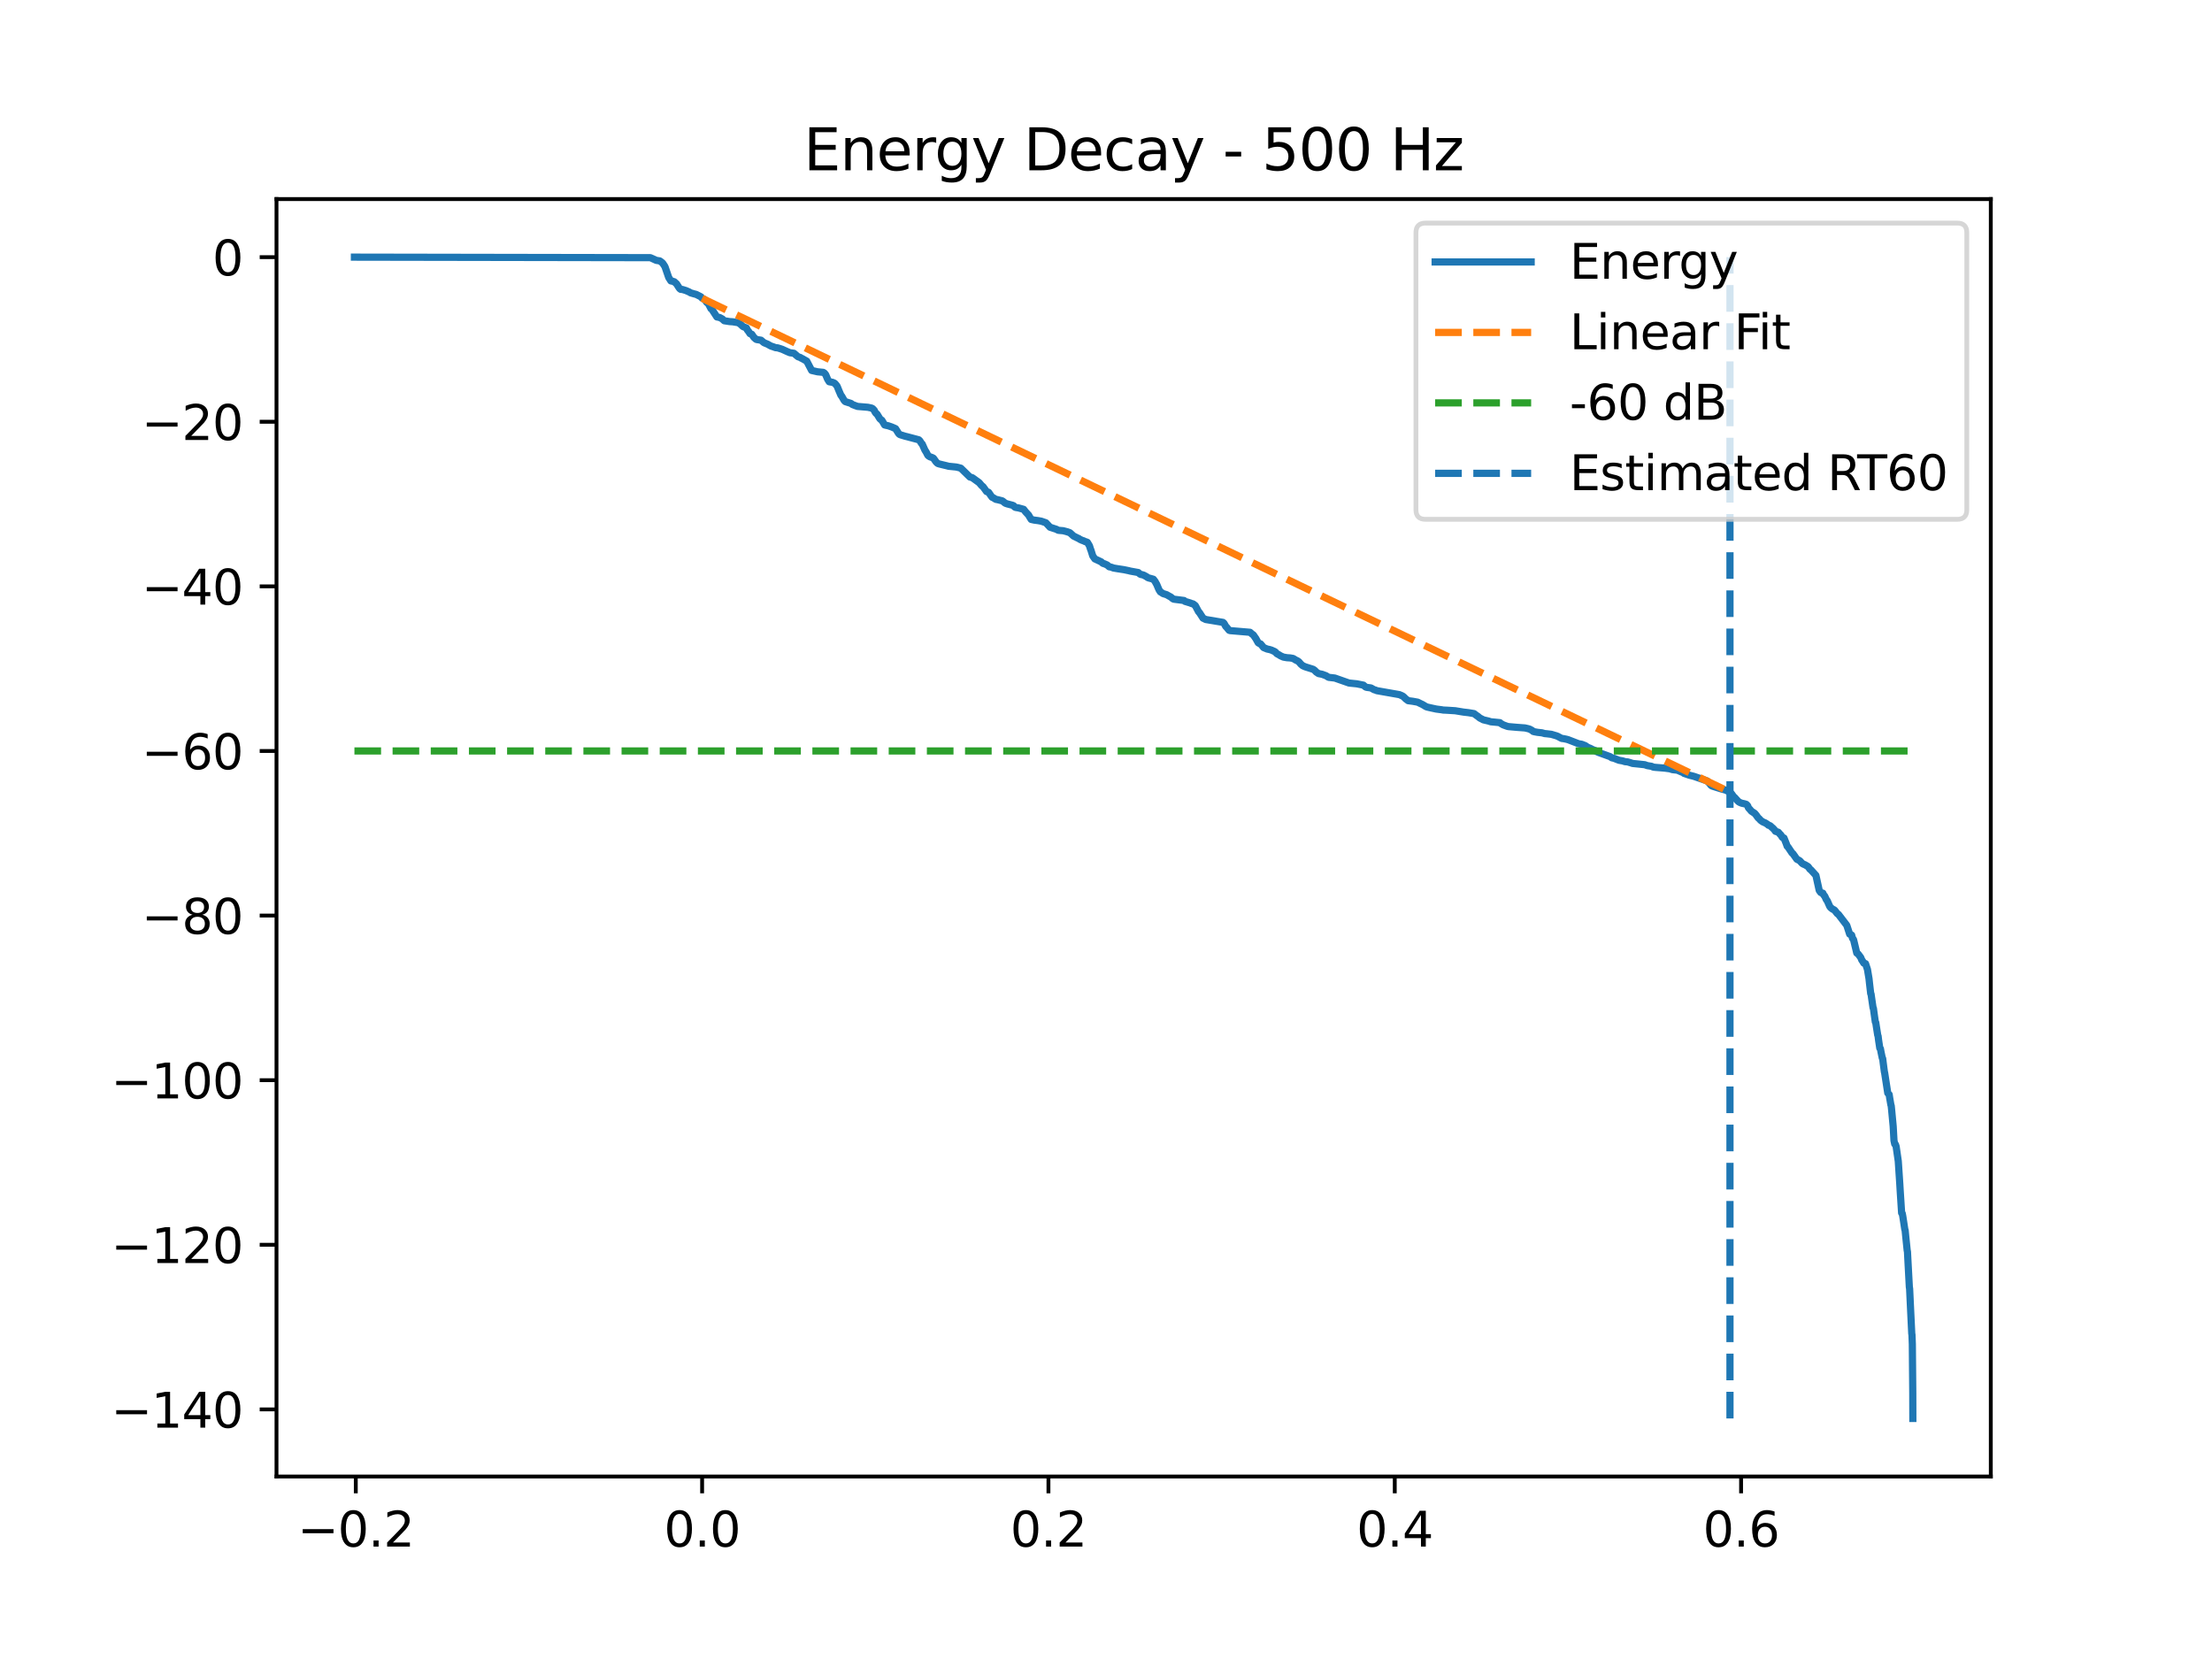 <?xml version="1.0" encoding="utf-8" standalone="no"?>
<!DOCTYPE svg PUBLIC "-//W3C//DTD SVG 1.1//EN"
  "http://www.w3.org/Graphics/SVG/1.1/DTD/svg11.dtd">
<svg xmlns:xlink="http://www.w3.org/1999/xlink" width="460.8pt" height="345.6pt" viewBox="0 0 460.8 345.6" xmlns="http://www.w3.org/2000/svg" version="1.1">
 <defs>
  <style type="text/css">*{stroke-linejoin: round; stroke-linecap: butt}</style>
 </defs>
 <g id="figure_1">
  <g id="patch_1">
   <path d="M 0 345.6 
L 460.8 345.6 
L 460.8 0 
L 0 0 
z
" style="fill: #ffffff"/>
  </g>
  <g id="axes_1">
   <g id="patch_2">
    <path d="M 57.6 307.584 
L 414.72 307.584 
L 414.72 41.472 
L 57.6 41.472 
z
" style="fill: #ffffff"/>
   </g>
   <g id="matplotlib.axis_1">
    <g id="xtick_1">
     <g id="line2d_1">
      <defs>
       <path id="m5874ad4778" d="M 0 0 
L 0 3.5 
" style="stroke: #000000; stroke-width: 0.8"/>
      </defs>
      <g>
       <use xlink:href="#m5874ad4778" x="74.118" y="307.584" style="stroke: #000000; stroke-width: 0.8"/>
      </g>
     </g>
     <g id="text_1">
      <!-- −0.2 -->
      <g transform="translate(61.977 322.182) scale(0.1 -0.1)">
       <defs>
        <path id="DejaVuSans-2212" d="M 678 2272 
L 4684 2272 
L 4684 1741 
L 678 1741 
L 678 2272 
z
" transform="scale(0.016)"/>
        <path id="DejaVuSans-30" d="M 2034 4250 
Q 1547 4250 1301 3770 
Q 1056 3291 1056 2328 
Q 1056 1369 1301 889 
Q 1547 409 2034 409 
Q 2525 409 2770 889 
Q 3016 1369 3016 2328 
Q 3016 3291 2770 3770 
Q 2525 4250 2034 4250 
z
M 2034 4750 
Q 2819 4750 3233 4129 
Q 3647 3509 3647 2328 
Q 3647 1150 3233 529 
Q 2819 -91 2034 -91 
Q 1250 -91 836 529 
Q 422 1150 422 2328 
Q 422 3509 836 4129 
Q 1250 4750 2034 4750 
z
" transform="scale(0.016)"/>
        <path id="DejaVuSans-2e" d="M 684 794 
L 1344 794 
L 1344 0 
L 684 0 
L 684 794 
z
" transform="scale(0.016)"/>
        <path id="DejaVuSans-32" d="M 1228 531 
L 3431 531 
L 3431 0 
L 469 0 
L 469 531 
Q 828 903 1448 1529 
Q 2069 2156 2228 2338 
Q 2531 2678 2651 2914 
Q 2772 3150 2772 3378 
Q 2772 3750 2511 3984 
Q 2250 4219 1831 4219 
Q 1534 4219 1204 4116 
Q 875 4013 500 3803 
L 500 4441 
Q 881 4594 1212 4672 
Q 1544 4750 1819 4750 
Q 2544 4750 2975 4387 
Q 3406 4025 3406 3419 
Q 3406 3131 3298 2873 
Q 3191 2616 2906 2266 
Q 2828 2175 2409 1742 
Q 1991 1309 1228 531 
z
" transform="scale(0.016)"/>
       </defs>
       <use xlink:href="#DejaVuSans-2212"/>
       <use xlink:href="#DejaVuSans-30" transform="translate(83.789 0)"/>
       <use xlink:href="#DejaVuSans-2e" transform="translate(147.412 0)"/>
       <use xlink:href="#DejaVuSans-32" transform="translate(179.199 0)"/>
      </g>
     </g>
    </g>
    <g id="xtick_2">
     <g id="line2d_2">
      <g>
       <use xlink:href="#m5874ad4778" x="146.264" y="307.584" style="stroke: #000000; stroke-width: 0.8"/>
      </g>
     </g>
     <g id="text_2">
      <!-- 0.0 -->
      <g transform="translate(138.312 322.182) scale(0.1 -0.1)">
       <use xlink:href="#DejaVuSans-30"/>
       <use xlink:href="#DejaVuSans-2e" transform="translate(63.623 0)"/>
       <use xlink:href="#DejaVuSans-30" transform="translate(95.41 0)"/>
      </g>
     </g>
    </g>
    <g id="xtick_3">
     <g id="line2d_3">
      <g>
       <use xlink:href="#m5874ad4778" x="218.409" y="307.584" style="stroke: #000000; stroke-width: 0.8"/>
      </g>
     </g>
     <g id="text_3">
      <!-- 0.2 -->
      <g transform="translate(210.458 322.182) scale(0.1 -0.1)">
       <use xlink:href="#DejaVuSans-30"/>
       <use xlink:href="#DejaVuSans-2e" transform="translate(63.623 0)"/>
       <use xlink:href="#DejaVuSans-32" transform="translate(95.41 0)"/>
      </g>
     </g>
    </g>
    <g id="xtick_4">
     <g id="line2d_4">
      <g>
       <use xlink:href="#m5874ad4778" x="290.555" y="307.584" style="stroke: #000000; stroke-width: 0.8"/>
      </g>
     </g>
     <g id="text_4">
      <!-- 0.4 -->
      <g transform="translate(282.603 322.182) scale(0.1 -0.1)">
       <defs>
        <path id="DejaVuSans-34" d="M 2419 4116 
L 825 1625 
L 2419 1625 
L 2419 4116 
z
M 2253 4666 
L 3047 4666 
L 3047 1625 
L 3713 1625 
L 3713 1100 
L 3047 1100 
L 3047 0 
L 2419 0 
L 2419 1100 
L 313 1100 
L 313 1709 
L 2253 4666 
z
" transform="scale(0.016)"/>
       </defs>
       <use xlink:href="#DejaVuSans-30"/>
       <use xlink:href="#DejaVuSans-2e" transform="translate(63.623 0)"/>
       <use xlink:href="#DejaVuSans-34" transform="translate(95.41 0)"/>
      </g>
     </g>
    </g>
    <g id="xtick_5">
     <g id="line2d_5">
      <g>
       <use xlink:href="#m5874ad4778" x="362.7" y="307.584" style="stroke: #000000; stroke-width: 0.8"/>
      </g>
     </g>
     <g id="text_5">
      <!-- 0.6 -->
      <g transform="translate(354.749 322.182) scale(0.1 -0.1)">
       <defs>
        <path id="DejaVuSans-36" d="M 2113 2584 
Q 1688 2584 1439 2293 
Q 1191 2003 1191 1497 
Q 1191 994 1439 701 
Q 1688 409 2113 409 
Q 2538 409 2786 701 
Q 3034 994 3034 1497 
Q 3034 2003 2786 2293 
Q 2538 2584 2113 2584 
z
M 3366 4563 
L 3366 3988 
Q 3128 4100 2886 4159 
Q 2644 4219 2406 4219 
Q 1781 4219 1451 3797 
Q 1122 3375 1075 2522 
Q 1259 2794 1537 2939 
Q 1816 3084 2150 3084 
Q 2853 3084 3261 2657 
Q 3669 2231 3669 1497 
Q 3669 778 3244 343 
Q 2819 -91 2113 -91 
Q 1303 -91 875 529 
Q 447 1150 447 2328 
Q 447 3434 972 4092 
Q 1497 4750 2381 4750 
Q 2619 4750 2861 4703 
Q 3103 4656 3366 4563 
z
" transform="scale(0.016)"/>
       </defs>
       <use xlink:href="#DejaVuSans-30"/>
       <use xlink:href="#DejaVuSans-2e" transform="translate(63.623 0)"/>
       <use xlink:href="#DejaVuSans-36" transform="translate(95.41 0)"/>
      </g>
     </g>
    </g>
   </g>
   <g id="matplotlib.axis_2">
    <g id="ytick_1">
     <g id="line2d_6">
      <defs>
       <path id="m1127458b95" d="M 0 0 
L -3.5 0 
" style="stroke: #000000; stroke-width: 0.8"/>
      </defs>
      <g>
       <use xlink:href="#m1127458b95" x="57.6" y="293.602" style="stroke: #000000; stroke-width: 0.8"/>
      </g>
     </g>
     <g id="text_6">
      <!-- −140 -->
      <g transform="translate(23.133 297.402) scale(0.1 -0.1)">
       <defs>
        <path id="DejaVuSans-31" d="M 794 531 
L 1825 531 
L 1825 4091 
L 703 3866 
L 703 4441 
L 1819 4666 
L 2450 4666 
L 2450 531 
L 3481 531 
L 3481 0 
L 794 0 
L 794 531 
z
" transform="scale(0.016)"/>
       </defs>
       <use xlink:href="#DejaVuSans-2212"/>
       <use xlink:href="#DejaVuSans-31" transform="translate(83.789 0)"/>
       <use xlink:href="#DejaVuSans-34" transform="translate(147.412 0)"/>
       <use xlink:href="#DejaVuSans-30" transform="translate(211.035 0)"/>
      </g>
     </g>
    </g>
    <g id="ytick_2">
     <g id="line2d_7">
      <g>
       <use xlink:href="#m1127458b95" x="57.6" y="259.312" style="stroke: #000000; stroke-width: 0.8"/>
      </g>
     </g>
     <g id="text_7">
      <!-- −120 -->
      <g transform="translate(23.133 263.111) scale(0.1 -0.1)">
       <use xlink:href="#DejaVuSans-2212"/>
       <use xlink:href="#DejaVuSans-31" transform="translate(83.789 0)"/>
       <use xlink:href="#DejaVuSans-32" transform="translate(147.412 0)"/>
       <use xlink:href="#DejaVuSans-30" transform="translate(211.035 0)"/>
      </g>
     </g>
    </g>
    <g id="ytick_3">
     <g id="line2d_8">
      <g>
       <use xlink:href="#m1127458b95" x="57.6" y="225.021" style="stroke: #000000; stroke-width: 0.8"/>
      </g>
     </g>
     <g id="text_8">
      <!-- −100 -->
      <g transform="translate(23.133 228.82) scale(0.1 -0.1)">
       <use xlink:href="#DejaVuSans-2212"/>
       <use xlink:href="#DejaVuSans-31" transform="translate(83.789 0)"/>
       <use xlink:href="#DejaVuSans-30" transform="translate(147.412 0)"/>
       <use xlink:href="#DejaVuSans-30" transform="translate(211.035 0)"/>
      </g>
     </g>
    </g>
    <g id="ytick_4">
     <g id="line2d_9">
      <g>
       <use xlink:href="#m1127458b95" x="57.6" y="190.73" style="stroke: #000000; stroke-width: 0.8"/>
      </g>
     </g>
     <g id="text_9">
      <!-- −80 -->
      <g transform="translate(29.495 194.53) scale(0.1 -0.1)">
       <defs>
        <path id="DejaVuSans-38" d="M 2034 2216 
Q 1584 2216 1326 1975 
Q 1069 1734 1069 1313 
Q 1069 891 1326 650 
Q 1584 409 2034 409 
Q 2484 409 2743 651 
Q 3003 894 3003 1313 
Q 3003 1734 2745 1975 
Q 2488 2216 2034 2216 
z
M 1403 2484 
Q 997 2584 770 2862 
Q 544 3141 544 3541 
Q 544 4100 942 4425 
Q 1341 4750 2034 4750 
Q 2731 4750 3128 4425 
Q 3525 4100 3525 3541 
Q 3525 3141 3298 2862 
Q 3072 2584 2669 2484 
Q 3125 2378 3379 2068 
Q 3634 1759 3634 1313 
Q 3634 634 3220 271 
Q 2806 -91 2034 -91 
Q 1263 -91 848 271 
Q 434 634 434 1313 
Q 434 1759 690 2068 
Q 947 2378 1403 2484 
z
M 1172 3481 
Q 1172 3119 1398 2916 
Q 1625 2713 2034 2713 
Q 2441 2713 2670 2916 
Q 2900 3119 2900 3481 
Q 2900 3844 2670 4047 
Q 2441 4250 2034 4250 
Q 1625 4250 1398 4047 
Q 1172 3844 1172 3481 
z
" transform="scale(0.016)"/>
       </defs>
       <use xlink:href="#DejaVuSans-2212"/>
       <use xlink:href="#DejaVuSans-38" transform="translate(83.789 0)"/>
       <use xlink:href="#DejaVuSans-30" transform="translate(147.412 0)"/>
      </g>
     </g>
    </g>
    <g id="ytick_5">
     <g id="line2d_10">
      <g>
       <use xlink:href="#m1127458b95" x="57.6" y="156.44" style="stroke: #000000; stroke-width: 0.8"/>
      </g>
     </g>
     <g id="text_10">
      <!-- −60 -->
      <g transform="translate(29.495 160.239) scale(0.1 -0.1)">
       <use xlink:href="#DejaVuSans-2212"/>
       <use xlink:href="#DejaVuSans-36" transform="translate(83.789 0)"/>
       <use xlink:href="#DejaVuSans-30" transform="translate(147.412 0)"/>
      </g>
     </g>
    </g>
    <g id="ytick_6">
     <g id="line2d_11">
      <g>
       <use xlink:href="#m1127458b95" x="57.6" y="122.149" style="stroke: #000000; stroke-width: 0.8"/>
      </g>
     </g>
     <g id="text_11">
      <!-- −40 -->
      <g transform="translate(29.495 125.948) scale(0.1 -0.1)">
       <use xlink:href="#DejaVuSans-2212"/>
       <use xlink:href="#DejaVuSans-34" transform="translate(83.789 0)"/>
       <use xlink:href="#DejaVuSans-30" transform="translate(147.412 0)"/>
      </g>
     </g>
    </g>
    <g id="ytick_7">
     <g id="line2d_12">
      <g>
       <use xlink:href="#m1127458b95" x="57.6" y="87.859" style="stroke: #000000; stroke-width: 0.8"/>
      </g>
     </g>
     <g id="text_12">
      <!-- −20 -->
      <g transform="translate(29.495 91.658) scale(0.1 -0.1)">
       <use xlink:href="#DejaVuSans-2212"/>
       <use xlink:href="#DejaVuSans-32" transform="translate(83.789 0)"/>
       <use xlink:href="#DejaVuSans-30" transform="translate(147.412 0)"/>
      </g>
     </g>
    </g>
    <g id="ytick_8">
     <g id="line2d_13">
      <g>
       <use xlink:href="#m1127458b95" x="57.6" y="53.568" style="stroke: #000000; stroke-width: 0.8"/>
      </g>
     </g>
     <g id="text_13">
      <!-- 0 -->
      <g transform="translate(44.237 57.367) scale(0.1 -0.1)">
       <use xlink:href="#DejaVuSans-30"/>
      </g>
     </g>
    </g>
   </g>
   <g id="line2d_14">
    <path d="M 73.833 53.568 
L 135.487 53.677 
L 136.704 54.234 
L 137.448 54.353 
L 137.757 54.577 
L 137.967 54.748 
L 138.087 54.877 
L 138.448 55.424 
L 138.553 55.629 
L 139.305 57.812 
L 139.756 58.518 
L 140.041 58.572 
L 140.447 58.687 
L 140.973 59.159 
L 141.071 59.343 
L 141.296 59.676 
L 141.394 59.847 
L 141.612 60.139 
L 141.807 60.275 
L 142.168 60.306 
L 142.664 60.458 
L 142.927 60.545 
L 143.573 60.823 
L 143.874 61.008 
L 144.565 61.21 
L 145.039 61.333 
L 145.865 61.753 
L 146.046 61.857 
L 146.189 62.037 
L 146.422 62.207 
L 146.662 62.314 
L 147.008 62.621 
L 147.158 62.919 
L 147.361 63.109 
L 147.549 63.218 
L 148.112 64.306 
L 148.3 64.435 
L 149.337 66.023 
L 149.916 66.143 
L 150.284 66.338 
L 150.51 66.469 
L 150.645 66.614 
L 150.878 66.819 
L 151.99 66.992 
L 152.599 67.029 
L 153.756 67.216 
L 154.17 67.464 
L 154.786 68.03 
L 155.515 68.331 
L 155.65 68.677 
L 155.838 68.917 
L 155.936 69.033 
L 156.244 69.507 
L 156.605 69.634 
L 157.093 70.341 
L 157.258 70.446 
L 157.401 70.612 
L 157.612 70.728 
L 158.528 70.867 
L 159.115 71.361 
L 159.355 71.475 
L 159.633 71.587 
L 159.904 71.698 
L 160.407 71.986 
L 160.678 72.118 
L 160.918 72.187 
L 161.565 72.425 
L 161.985 72.463 
L 162.474 72.61 
L 162.955 72.77 
L 164.007 73.25 
L 164.533 73.474 
L 165.39 73.594 
L 166.232 74.309 
L 166.735 74.481 
L 166.908 74.609 
L 167.133 74.705 
L 168.065 75.239 
L 169.08 77.17 
L 170.297 77.449 
L 171.5 77.569 
L 171.755 77.733 
L 172.011 78.058 
L 172.101 78.268 
L 172.386 78.954 
L 172.484 79.118 
L 172.74 79.527 
L 173.439 79.647 
L 173.867 79.835 
L 174.137 80.125 
L 174.34 80.39 
L 174.431 80.554 
L 174.776 81.411 
L 174.881 81.652 
L 175.19 82.372 
L 175.317 82.486 
L 175.851 83.415 
L 176.091 83.66 
L 176.43 83.772 
L 177.286 84.04 
L 177.557 84.258 
L 178.226 84.518 
L 178.647 84.667 
L 179.21 84.712 
L 180.811 84.847 
L 181.585 85.017 
L 181.795 85.13 
L 182.141 85.499 
L 182.284 85.823 
L 182.509 86.141 
L 182.697 86.253 
L 183.276 87.202 
L 183.524 87.433 
L 183.704 87.543 
L 184.283 88.523 
L 184.523 88.587 
L 185.019 88.693 
L 185.711 88.928 
L 186.304 89.18 
L 186.568 89.306 
L 187.154 90.232 
L 187.266 90.38 
L 187.469 90.539 
L 188.597 90.887 
L 188.845 90.942 
L 191.392 91.614 
L 191.588 91.793 
L 191.693 91.943 
L 191.971 92.38 
L 192.114 92.501 
L 192.662 93.734 
L 192.835 94.015 
L 192.925 94.143 
L 193.279 94.835 
L 193.444 94.984 
L 193.729 95.164 
L 194.143 95.299 
L 194.443 95.451 
L 194.564 95.611 
L 194.842 95.999 
L 194.962 96.177 
L 195.187 96.412 
L 195.345 96.54 
L 195.578 96.625 
L 195.924 96.714 
L 197.232 97.029 
L 197.615 97.132 
L 199.133 97.283 
L 199.456 97.346 
L 200.155 97.531 
L 202.041 99.37 
L 202.53 99.504 
L 203.98 100.551 
L 204.371 101.011 
L 204.574 101.239 
L 204.754 101.345 
L 205.521 102.397 
L 205.942 102.556 
L 206.28 103.039 
L 206.4 103.224 
L 206.671 103.582 
L 206.994 103.734 
L 207.257 103.908 
L 207.482 104.035 
L 207.768 104.077 
L 208.797 104.338 
L 209.098 104.561 
L 209.256 104.707 
L 209.481 104.85 
L 209.849 104.975 
L 210.902 105.249 
L 211.157 105.359 
L 211.315 105.572 
L 211.533 105.701 
L 212.187 105.812 
L 213.246 106.103 
L 213.63 106.61 
L 214.283 107.309 
L 214.486 107.678 
L 214.576 107.82 
L 214.817 108.204 
L 215.456 108.349 
L 216.252 108.452 
L 216.906 108.571 
L 217.327 108.712 
L 217.883 108.904 
L 218.74 109.83 
L 220.032 110.248 
L 220.468 110.472 
L 221.475 110.558 
L 222.144 110.73 
L 222.873 110.972 
L 223.655 111.678 
L 223.88 111.786 
L 224.203 111.941 
L 224.444 112.066 
L 224.737 112.19 
L 224.925 112.333 
L 225.18 112.453 
L 225.436 112.569 
L 225.752 112.668 
L 225.984 112.798 
L 226.27 112.879 
L 226.526 112.986 
L 226.954 113.704 
L 227.187 114.438 
L 227.262 114.603 
L 227.638 115.801 
L 228.074 116.427 
L 229.404 117.045 
L 229.614 117.244 
L 229.787 117.374 
L 230.028 117.429 
L 230.629 117.692 
L 230.877 117.903 
L 231.065 118.071 
L 231.305 118.106 
L 231.673 118.215 
L 231.906 118.318 
L 232.778 118.467 
L 234.153 118.678 
L 235.16 118.888 
L 235.424 118.961 
L 237.129 119.27 
L 237.4 119.522 
L 237.61 119.664 
L 237.896 119.709 
L 238.264 119.82 
L 238.873 120.152 
L 239.046 120.29 
L 239.279 120.394 
L 239.715 120.508 
L 240.271 120.668 
L 240.639 121.15 
L 240.849 121.545 
L 240.94 121.68 
L 241.345 122.635 
L 241.488 122.935 
L 241.736 123.308 
L 241.939 123.415 
L 242.277 123.65 
L 243.036 123.887 
L 243.638 124.234 
L 243.848 124.335 
L 244.156 124.584 
L 244.336 124.742 
L 244.562 124.827 
L 246.659 125.094 
L 246.847 125.278 
L 247.072 125.344 
L 247.959 125.613 
L 248.222 125.725 
L 248.537 125.801 
L 249.003 126.15 
L 249.71 127.479 
L 249.845 127.586 
L 250.612 128.774 
L 250.852 128.886 
L 251.175 129.052 
L 254.768 129.652 
L 254.963 129.822 
L 255.061 129.975 
L 255.361 130.519 
L 255.504 130.631 
L 255.872 131.09 
L 256.045 131.293 
L 256.256 131.366 
L 260.404 131.717 
L 260.877 132.127 
L 261.065 132.234 
L 261.178 132.385 
L 261.479 132.832 
L 261.584 132.963 
L 261.929 133.582 
L 262.102 133.893 
L 262.305 134.023 
L 262.606 134.143 
L 263.245 134.904 
L 263.951 135.199 
L 264.5 135.318 
L 264.868 135.429 
L 265.634 135.785 
L 266.003 136.177 
L 266.476 136.435 
L 266.739 136.609 
L 267.348 136.882 
L 268.092 137.014 
L 268.753 137.057 
L 269.377 137.165 
L 269.963 137.522 
L 270.226 137.633 
L 270.572 137.861 
L 270.707 138.019 
L 270.978 138.335 
L 271.12 138.462 
L 271.391 138.684 
L 271.647 138.796 
L 271.932 138.919 
L 273.54 139.424 
L 273.758 139.568 
L 273.901 139.68 
L 274.217 140.013 
L 274.397 140.125 
L 274.668 140.318 
L 275.412 140.463 
L 276.216 140.758 
L 276.772 141.099 
L 277.125 141.138 
L 278.064 141.248 
L 281.025 142.287 
L 282.641 142.452 
L 284.024 142.727 
L 284.325 142.988 
L 284.512 143.13 
L 284.753 143.196 
L 285.587 143.308 
L 286.241 143.677 
L 286.504 143.744 
L 286.827 143.88 
L 291.532 144.708 
L 292.223 145.02 
L 292.479 145.23 
L 292.614 145.365 
L 292.884 145.633 
L 293.05 145.739 
L 293.343 145.965 
L 294.297 146.089 
L 295.327 146.276 
L 295.951 146.585 
L 296.236 146.714 
L 296.507 146.865 
L 296.695 146.976 
L 296.98 147.157 
L 297.228 147.27 
L 297.514 147.339 
L 298.01 147.452 
L 299.19 147.707 
L 300.354 147.86 
L 300.632 147.915 
L 301.399 147.949 
L 303.158 148.061 
L 304.901 148.346 
L 305.886 148.458 
L 307.065 148.655 
L 307.644 149.089 
L 307.847 149.217 
L 307.997 149.345 
L 308.275 149.574 
L 308.493 149.684 
L 308.771 149.823 
L 308.982 149.946 
L 309.23 150.006 
L 310.079 150.204 
L 310.545 150.357 
L 311.319 150.429 
L 312.454 150.541 
L 312.657 150.718 
L 313.153 151.003 
L 314.002 151.312 
L 314.28 151.368 
L 316.008 151.52 
L 317.677 151.643 
L 318.331 151.793 
L 318.669 151.897 
L 318.894 152.023 
L 319.18 152.173 
L 319.375 152.361 
L 319.608 152.432 
L 320.307 152.559 
L 321.209 152.658 
L 321.78 152.816 
L 322.306 152.865 
L 323.185 152.973 
L 324.245 153.289 
L 324.516 153.397 
L 325.109 153.714 
L 325.342 153.833 
L 325.665 153.863 
L 326.297 153.99 
L 326.688 154.097 
L 328.844 154.932 
L 329.506 155.047 
L 330.25 155.334 
L 330.415 155.451 
L 330.686 155.64 
L 330.919 155.752 
L 331.234 155.868 
L 331.452 155.977 
L 331.73 156.126 
L 331.986 156.236 
L 332.316 156.356 
L 332.534 156.533 
L 332.978 156.737 
L 335.435 157.628 
L 335.743 157.857 
L 336.224 157.968 
L 337.261 158.375 
L 338.028 158.508 
L 338.509 158.664 
L 339.072 158.718 
L 339.734 158.915 
L 340.095 159.039 
L 341.049 159.135 
L 342.635 159.304 
L 343.161 159.492 
L 344.048 159.636 
L 344.393 159.799 
L 344.829 159.855 
L 346.325 159.974 
L 346.918 160.029 
L 347.843 160.151 
L 348.406 160.329 
L 349.436 160.444 
L 350.082 160.731 
L 350.345 160.84 
L 350.631 160.936 
L 350.819 161.115 
L 351.044 161.186 
L 351.908 161.484 
L 352.607 161.658 
L 352.885 161.733 
L 355.478 162.628 
L 355.688 162.718 
L 355.824 162.877 
L 356.087 163.161 
L 356.2 163.297 
L 356.47 163.635 
L 356.718 163.763 
L 358.717 164.391 
L 359.431 164.576 
L 359.807 164.757 
L 360.416 165.058 
L 360.754 165.41 
L 360.881 165.585 
L 361.175 166.001 
L 361.332 166.102 
L 361.723 166.536 
L 361.858 166.688 
L 362.129 166.971 
L 362.302 167.088 
L 362.557 167.217 
L 362.858 167.327 
L 363.369 167.433 
L 363.782 167.558 
L 364.075 167.856 
L 364.211 168.24 
L 364.399 168.474 
L 364.526 168.595 
L 364.842 168.982 
L 365.022 169.099 
L 365.353 169.319 
L 365.526 169.428 
L 365.887 169.848 
L 366.014 170.046 
L 366.285 170.408 
L 366.428 170.509 
L 366.766 170.882 
L 366.931 171.007 
L 367.202 171.194 
L 367.435 171.303 
L 367.72 171.418 
L 367.908 171.538 
L 368.186 171.707 
L 368.404 171.911 
L 368.675 171.976 
L 368.84 172.09 
L 369.133 172.375 
L 369.298 172.491 
L 369.667 172.892 
L 369.862 173.175 
L 370.065 173.239 
L 370.463 173.374 
L 370.801 173.766 
L 370.982 173.933 
L 371.08 174.106 
L 371.312 174.453 
L 371.636 174.568 
L 372.102 175.726 
L 372.304 176.293 
L 372.44 176.392 
L 373.319 177.703 
L 373.492 177.822 
L 374.319 178.993 
L 374.784 179.227 
L 374.987 179.375 
L 375.115 179.525 
L 375.378 179.807 
L 375.528 179.926 
L 375.754 180.045 
L 376.024 180.151 
L 376.641 180.52 
L 376.753 180.654 
L 377.047 181.076 
L 377.242 181.209 
L 378.287 182.359 
L 378.978 185.497 
L 379.301 185.929 
L 379.737 186.065 
L 379.895 186.435 
L 380.075 186.61 
L 380.165 186.764 
L 380.473 187.439 
L 380.624 187.594 
L 381.165 188.817 
L 381.338 189.048 
L 381.48 189.168 
L 381.766 189.39 
L 382.127 189.564 
L 382.375 189.849 
L 382.488 190.004 
L 382.751 190.341 
L 382.953 190.45 
L 384.472 192.44 
L 384.652 192.671 
L 384.735 192.807 
L 385.321 194.605 
L 385.569 194.7 
L 385.734 194.799 
L 385.907 195.466 
L 386.072 195.636 
L 386.155 195.852 
L 386.801 198.541 
L 387.049 198.692 
L 387.62 199.453 
L 387.853 200.015 
L 387.951 200.127 
L 388.267 200.642 
L 388.627 200.747 
L 389.026 201.954 
L 389.349 203.878 
L 389.447 204.81 
L 389.702 206.987 
L 389.777 207.084 
L 389.89 207.898 
L 390.191 209.947 
L 390.266 210.052 
L 390.378 210.896 
L 390.664 212.895 
L 390.754 213.005 
L 390.867 213.764 
L 391.168 215.673 
L 391.235 215.787 
L 391.348 216.715 
L 391.596 218.35 
L 391.724 218.459 
L 391.851 219.163 
L 392.114 220.409 
L 392.197 220.514 
L 392.295 221.332 
L 392.55 223.277 
L 392.61 223.517 
L 393.257 227.703 
L 393.437 227.903 
L 393.55 228.012 
L 393.655 228.722 
L 393.911 230.205 
L 393.971 230.323 
L 394.061 231.212 
L 394.384 234.635 
L 394.549 237.595 
L 394.707 238.324 
L 394.865 238.429 
L 395 238.839 
L 395.444 241.89 
L 395.759 246.615 
L 395.857 248.25 
L 396.143 252.687 
L 396.278 252.798 
L 396.391 253.413 
L 396.804 256.098 
L 396.879 256.314 
L 396.999 257.563 
L 397.3 260.482 
L 397.36 260.757 
L 397.465 262.788 
L 397.751 268.116 
L 397.811 268.482 
L 397.939 271.251 
L 398.254 277.824 
L 398.299 278.05 
L 398.375 280.038 
L 398.465 290.146 
L 398.48 295.488 
L 398.48 295.488 
" clip-path="url(#p7ce47b77c5)" style="fill: none; stroke: #1f77b4; stroke-width: 1.5; stroke-linecap: square"/>
   </g>
   <g id="line2d_15">
    <path d="M 146.264 62.142 
L 360.385 165.013 
" clip-path="url(#p7ce47b77c5)" style="fill: none; stroke-dasharray: 5.55,2.4; stroke-dashoffset: 0; stroke: #ff7f0e; stroke-width: 1.5"/>
   </g>
   <g id="line2d_16">
    <path d="M 73.833 156.44 
L 398.487 156.44 
L 398.487 156.44 
" clip-path="url(#p7ce47b77c5)" style="fill: none; stroke-dasharray: 5.55,2.4; stroke-dashoffset: 0; stroke: #2ca02c; stroke-width: 1.5"/>
   </g>
   <g id="LineCollection_1">
    <path d="M 360.385 295.488 
L 360.385 53.568 
" clip-path="url(#p7ce47b77c5)" style="fill: none; stroke-dasharray: 5.55,2.4; stroke-dashoffset: 0; stroke: #1f77b4; stroke-width: 1.5"/>
   </g>
   <g id="patch_3">
    <path d="M 57.6 307.584 
L 57.6 41.472 
" style="fill: none; stroke: #000000; stroke-width: 0.8; stroke-linejoin: miter; stroke-linecap: square"/>
   </g>
   <g id="patch_4">
    <path d="M 414.72 307.584 
L 414.72 41.472 
" style="fill: none; stroke: #000000; stroke-width: 0.8; stroke-linejoin: miter; stroke-linecap: square"/>
   </g>
   <g id="patch_5">
    <path d="M 57.6 307.584 
L 414.72 307.584 
" style="fill: none; stroke: #000000; stroke-width: 0.8; stroke-linejoin: miter; stroke-linecap: square"/>
   </g>
   <g id="patch_6">
    <path d="M 57.6 41.472 
L 414.72 41.472 
" style="fill: none; stroke: #000000; stroke-width: 0.8; stroke-linejoin: miter; stroke-linecap: square"/>
   </g>
   <g id="text_14">
    <!-- Energy Decay - 500 Hz -->
    <g transform="translate(167.407 35.472) scale(0.12 -0.12)">
     <defs>
      <path id="DejaVuSans-45" d="M 628 4666 
L 3578 4666 
L 3578 4134 
L 1259 4134 
L 1259 2753 
L 3481 2753 
L 3481 2222 
L 1259 2222 
L 1259 531 
L 3634 531 
L 3634 0 
L 628 0 
L 628 4666 
z
" transform="scale(0.016)"/>
      <path id="DejaVuSans-6e" d="M 3513 2113 
L 3513 0 
L 2938 0 
L 2938 2094 
Q 2938 2591 2744 2837 
Q 2550 3084 2163 3084 
Q 1697 3084 1428 2787 
Q 1159 2491 1159 1978 
L 1159 0 
L 581 0 
L 581 3500 
L 1159 3500 
L 1159 2956 
Q 1366 3272 1645 3428 
Q 1925 3584 2291 3584 
Q 2894 3584 3203 3211 
Q 3513 2838 3513 2113 
z
" transform="scale(0.016)"/>
      <path id="DejaVuSans-65" d="M 3597 1894 
L 3597 1613 
L 953 1613 
Q 991 1019 1311 708 
Q 1631 397 2203 397 
Q 2534 397 2845 478 
Q 3156 559 3463 722 
L 3463 178 
Q 3153 47 2828 -22 
Q 2503 -91 2169 -91 
Q 1331 -91 842 396 
Q 353 884 353 1716 
Q 353 2575 817 3079 
Q 1281 3584 2069 3584 
Q 2775 3584 3186 3129 
Q 3597 2675 3597 1894 
z
M 3022 2063 
Q 3016 2534 2758 2815 
Q 2500 3097 2075 3097 
Q 1594 3097 1305 2825 
Q 1016 2553 972 2059 
L 3022 2063 
z
" transform="scale(0.016)"/>
      <path id="DejaVuSans-72" d="M 2631 2963 
Q 2534 3019 2420 3045 
Q 2306 3072 2169 3072 
Q 1681 3072 1420 2755 
Q 1159 2438 1159 1844 
L 1159 0 
L 581 0 
L 581 3500 
L 1159 3500 
L 1159 2956 
Q 1341 3275 1631 3429 
Q 1922 3584 2338 3584 
Q 2397 3584 2469 3576 
Q 2541 3569 2628 3553 
L 2631 2963 
z
" transform="scale(0.016)"/>
      <path id="DejaVuSans-67" d="M 2906 1791 
Q 2906 2416 2648 2759 
Q 2391 3103 1925 3103 
Q 1463 3103 1205 2759 
Q 947 2416 947 1791 
Q 947 1169 1205 825 
Q 1463 481 1925 481 
Q 2391 481 2648 825 
Q 2906 1169 2906 1791 
z
M 3481 434 
Q 3481 -459 3084 -895 
Q 2688 -1331 1869 -1331 
Q 1566 -1331 1297 -1286 
Q 1028 -1241 775 -1147 
L 775 -588 
Q 1028 -725 1275 -790 
Q 1522 -856 1778 -856 
Q 2344 -856 2625 -561 
Q 2906 -266 2906 331 
L 2906 616 
Q 2728 306 2450 153 
Q 2172 0 1784 0 
Q 1141 0 747 490 
Q 353 981 353 1791 
Q 353 2603 747 3093 
Q 1141 3584 1784 3584 
Q 2172 3584 2450 3431 
Q 2728 3278 2906 2969 
L 2906 3500 
L 3481 3500 
L 3481 434 
z
" transform="scale(0.016)"/>
      <path id="DejaVuSans-79" d="M 2059 -325 
Q 1816 -950 1584 -1140 
Q 1353 -1331 966 -1331 
L 506 -1331 
L 506 -850 
L 844 -850 
Q 1081 -850 1212 -737 
Q 1344 -625 1503 -206 
L 1606 56 
L 191 3500 
L 800 3500 
L 1894 763 
L 2988 3500 
L 3597 3500 
L 2059 -325 
z
" transform="scale(0.016)"/>
      <path id="DejaVuSans-20" transform="scale(0.016)"/>
      <path id="DejaVuSans-44" d="M 1259 4147 
L 1259 519 
L 2022 519 
Q 2988 519 3436 956 
Q 3884 1394 3884 2338 
Q 3884 3275 3436 3711 
Q 2988 4147 2022 4147 
L 1259 4147 
z
M 628 4666 
L 1925 4666 
Q 3281 4666 3915 4102 
Q 4550 3538 4550 2338 
Q 4550 1131 3912 565 
Q 3275 0 1925 0 
L 628 0 
L 628 4666 
z
" transform="scale(0.016)"/>
      <path id="DejaVuSans-63" d="M 3122 3366 
L 3122 2828 
Q 2878 2963 2633 3030 
Q 2388 3097 2138 3097 
Q 1578 3097 1268 2742 
Q 959 2388 959 1747 
Q 959 1106 1268 751 
Q 1578 397 2138 397 
Q 2388 397 2633 464 
Q 2878 531 3122 666 
L 3122 134 
Q 2881 22 2623 -34 
Q 2366 -91 2075 -91 
Q 1284 -91 818 406 
Q 353 903 353 1747 
Q 353 2603 823 3093 
Q 1294 3584 2113 3584 
Q 2378 3584 2631 3529 
Q 2884 3475 3122 3366 
z
" transform="scale(0.016)"/>
      <path id="DejaVuSans-61" d="M 2194 1759 
Q 1497 1759 1228 1600 
Q 959 1441 959 1056 
Q 959 750 1161 570 
Q 1363 391 1709 391 
Q 2188 391 2477 730 
Q 2766 1069 2766 1631 
L 2766 1759 
L 2194 1759 
z
M 3341 1997 
L 3341 0 
L 2766 0 
L 2766 531 
Q 2569 213 2275 61 
Q 1981 -91 1556 -91 
Q 1019 -91 701 211 
Q 384 513 384 1019 
Q 384 1609 779 1909 
Q 1175 2209 1959 2209 
L 2766 2209 
L 2766 2266 
Q 2766 2663 2505 2880 
Q 2244 3097 1772 3097 
Q 1472 3097 1187 3025 
Q 903 2953 641 2809 
L 641 3341 
Q 956 3463 1253 3523 
Q 1550 3584 1831 3584 
Q 2591 3584 2966 3190 
Q 3341 2797 3341 1997 
z
" transform="scale(0.016)"/>
      <path id="DejaVuSans-2d" d="M 313 2009 
L 1997 2009 
L 1997 1497 
L 313 1497 
L 313 2009 
z
" transform="scale(0.016)"/>
      <path id="DejaVuSans-35" d="M 691 4666 
L 3169 4666 
L 3169 4134 
L 1269 4134 
L 1269 2991 
Q 1406 3038 1543 3061 
Q 1681 3084 1819 3084 
Q 2600 3084 3056 2656 
Q 3513 2228 3513 1497 
Q 3513 744 3044 326 
Q 2575 -91 1722 -91 
Q 1428 -91 1123 -41 
Q 819 9 494 109 
L 494 744 
Q 775 591 1075 516 
Q 1375 441 1709 441 
Q 2250 441 2565 725 
Q 2881 1009 2881 1497 
Q 2881 1984 2565 2268 
Q 2250 2553 1709 2553 
Q 1456 2553 1204 2497 
Q 953 2441 691 2322 
L 691 4666 
z
" transform="scale(0.016)"/>
      <path id="DejaVuSans-48" d="M 628 4666 
L 1259 4666 
L 1259 2753 
L 3553 2753 
L 3553 4666 
L 4184 4666 
L 4184 0 
L 3553 0 
L 3553 2222 
L 1259 2222 
L 1259 0 
L 628 0 
L 628 4666 
z
" transform="scale(0.016)"/>
      <path id="DejaVuSans-7a" d="M 353 3500 
L 3084 3500 
L 3084 2975 
L 922 459 
L 3084 459 
L 3084 0 
L 275 0 
L 275 525 
L 2438 3041 
L 353 3041 
L 353 3500 
z
" transform="scale(0.016)"/>
     </defs>
     <use xlink:href="#DejaVuSans-45"/>
     <use xlink:href="#DejaVuSans-6e" transform="translate(63.184 0)"/>
     <use xlink:href="#DejaVuSans-65" transform="translate(126.562 0)"/>
     <use xlink:href="#DejaVuSans-72" transform="translate(188.086 0)"/>
     <use xlink:href="#DejaVuSans-67" transform="translate(227.449 0)"/>
     <use xlink:href="#DejaVuSans-79" transform="translate(290.926 0)"/>
     <use xlink:href="#DejaVuSans-20" transform="translate(350.105 0)"/>
     <use xlink:href="#DejaVuSans-44" transform="translate(381.893 0)"/>
     <use xlink:href="#DejaVuSans-65" transform="translate(458.895 0)"/>
     <use xlink:href="#DejaVuSans-63" transform="translate(520.418 0)"/>
     <use xlink:href="#DejaVuSans-61" transform="translate(575.398 0)"/>
     <use xlink:href="#DejaVuSans-79" transform="translate(636.678 0)"/>
     <use xlink:href="#DejaVuSans-20" transform="translate(695.857 0)"/>
     <use xlink:href="#DejaVuSans-2d" transform="translate(727.645 0)"/>
     <use xlink:href="#DejaVuSans-20" transform="translate(763.729 0)"/>
     <use xlink:href="#DejaVuSans-35" transform="translate(795.516 0)"/>
     <use xlink:href="#DejaVuSans-30" transform="translate(859.139 0)"/>
     <use xlink:href="#DejaVuSans-30" transform="translate(922.762 0)"/>
     <use xlink:href="#DejaVuSans-20" transform="translate(986.385 0)"/>
     <use xlink:href="#DejaVuSans-48" transform="translate(1018.172 0)"/>
     <use xlink:href="#DejaVuSans-7a" transform="translate(1093.367 0)"/>
    </g>
   </g>
   <g id="legend_1">
    <g id="patch_7">
     <path d="M 296.968 108.184 
L 407.72 108.184 
Q 409.72 108.184 409.72 106.184 
L 409.72 48.472 
Q 409.72 46.472 407.72 46.472 
L 296.968 46.472 
Q 294.968 46.472 294.968 48.472 
L 294.968 106.184 
Q 294.968 108.184 296.968 108.184 
z
" style="fill: #ffffff; opacity: 0.8; stroke: #cccccc; stroke-linejoin: miter"/>
    </g>
    <g id="line2d_17">
     <path d="M 298.968 54.57 
L 308.968 54.57 
L 318.968 54.57 
" style="fill: none; stroke: #1f77b4; stroke-width: 1.5; stroke-linecap: square"/>
    </g>
    <g id="text_15">
     <!-- Energy -->
     <g transform="translate(326.968 58.07) scale(0.1 -0.1)">
      <use xlink:href="#DejaVuSans-45"/>
      <use xlink:href="#DejaVuSans-6e" transform="translate(63.184 0)"/>
      <use xlink:href="#DejaVuSans-65" transform="translate(126.562 0)"/>
      <use xlink:href="#DejaVuSans-72" transform="translate(188.086 0)"/>
      <use xlink:href="#DejaVuSans-67" transform="translate(227.449 0)"/>
      <use xlink:href="#DejaVuSans-79" transform="translate(290.926 0)"/>
     </g>
    </g>
    <g id="line2d_18">
     <path d="M 298.968 69.249 
L 308.968 69.249 
L 318.968 69.249 
" style="fill: none; stroke-dasharray: 5.55,2.4; stroke-dashoffset: 0; stroke: #ff7f0e; stroke-width: 1.5"/>
    </g>
    <g id="text_16">
     <!-- Linear Fit -->
     <g transform="translate(326.968 72.749) scale(0.1 -0.1)">
      <defs>
       <path id="DejaVuSans-4c" d="M 628 4666 
L 1259 4666 
L 1259 531 
L 3531 531 
L 3531 0 
L 628 0 
L 628 4666 
z
" transform="scale(0.016)"/>
       <path id="DejaVuSans-69" d="M 603 3500 
L 1178 3500 
L 1178 0 
L 603 0 
L 603 3500 
z
M 603 4863 
L 1178 4863 
L 1178 4134 
L 603 4134 
L 603 4863 
z
" transform="scale(0.016)"/>
       <path id="DejaVuSans-46" d="M 628 4666 
L 3309 4666 
L 3309 4134 
L 1259 4134 
L 1259 2759 
L 3109 2759 
L 3109 2228 
L 1259 2228 
L 1259 0 
L 628 0 
L 628 4666 
z
" transform="scale(0.016)"/>
       <path id="DejaVuSans-74" d="M 1172 4494 
L 1172 3500 
L 2356 3500 
L 2356 3053 
L 1172 3053 
L 1172 1153 
Q 1172 725 1289 603 
Q 1406 481 1766 481 
L 2356 481 
L 2356 0 
L 1766 0 
Q 1100 0 847 248 
Q 594 497 594 1153 
L 594 3053 
L 172 3053 
L 172 3500 
L 594 3500 
L 594 4494 
L 1172 4494 
z
" transform="scale(0.016)"/>
      </defs>
      <use xlink:href="#DejaVuSans-4c"/>
      <use xlink:href="#DejaVuSans-69" transform="translate(55.713 0)"/>
      <use xlink:href="#DejaVuSans-6e" transform="translate(83.496 0)"/>
      <use xlink:href="#DejaVuSans-65" transform="translate(146.875 0)"/>
      <use xlink:href="#DejaVuSans-61" transform="translate(208.398 0)"/>
      <use xlink:href="#DejaVuSans-72" transform="translate(269.678 0)"/>
      <use xlink:href="#DejaVuSans-20" transform="translate(310.791 0)"/>
      <use xlink:href="#DejaVuSans-46" transform="translate(342.578 0)"/>
      <use xlink:href="#DejaVuSans-69" transform="translate(392.848 0)"/>
      <use xlink:href="#DejaVuSans-74" transform="translate(420.631 0)"/>
     </g>
    </g>
    <g id="line2d_19">
     <path d="M 298.968 83.927 
L 308.968 83.927 
L 318.968 83.927 
" style="fill: none; stroke-dasharray: 5.55,2.4; stroke-dashoffset: 0; stroke: #2ca02c; stroke-width: 1.5"/>
    </g>
    <g id="text_17">
     <!-- -60 dB -->
     <g transform="translate(326.968 87.427) scale(0.1 -0.1)">
      <defs>
       <path id="DejaVuSans-64" d="M 2906 2969 
L 2906 4863 
L 3481 4863 
L 3481 0 
L 2906 0 
L 2906 525 
Q 2725 213 2448 61 
Q 2172 -91 1784 -91 
Q 1150 -91 751 415 
Q 353 922 353 1747 
Q 353 2572 751 3078 
Q 1150 3584 1784 3584 
Q 2172 3584 2448 3432 
Q 2725 3281 2906 2969 
z
M 947 1747 
Q 947 1113 1208 752 
Q 1469 391 1925 391 
Q 2381 391 2643 752 
Q 2906 1113 2906 1747 
Q 2906 2381 2643 2742 
Q 2381 3103 1925 3103 
Q 1469 3103 1208 2742 
Q 947 2381 947 1747 
z
" transform="scale(0.016)"/>
       <path id="DejaVuSans-42" d="M 1259 2228 
L 1259 519 
L 2272 519 
Q 2781 519 3026 730 
Q 3272 941 3272 1375 
Q 3272 1813 3026 2020 
Q 2781 2228 2272 2228 
L 1259 2228 
z
M 1259 4147 
L 1259 2741 
L 2194 2741 
Q 2656 2741 2882 2914 
Q 3109 3088 3109 3444 
Q 3109 3797 2882 3972 
Q 2656 4147 2194 4147 
L 1259 4147 
z
M 628 4666 
L 2241 4666 
Q 2963 4666 3353 4366 
Q 3744 4066 3744 3513 
Q 3744 3084 3544 2831 
Q 3344 2578 2956 2516 
Q 3422 2416 3680 2098 
Q 3938 1781 3938 1306 
Q 3938 681 3513 340 
Q 3088 0 2303 0 
L 628 0 
L 628 4666 
z
" transform="scale(0.016)"/>
      </defs>
      <use xlink:href="#DejaVuSans-2d"/>
      <use xlink:href="#DejaVuSans-36" transform="translate(36.084 0)"/>
      <use xlink:href="#DejaVuSans-30" transform="translate(99.707 0)"/>
      <use xlink:href="#DejaVuSans-20" transform="translate(163.33 0)"/>
      <use xlink:href="#DejaVuSans-64" transform="translate(195.117 0)"/>
      <use xlink:href="#DejaVuSans-42" transform="translate(258.594 0)"/>
     </g>
    </g>
    <g id="line2d_20">
     <path d="M 298.968 98.605 
L 318.968 98.605 
" style="fill: none; stroke-dasharray: 5.55,2.4; stroke-dashoffset: 0; stroke: #1f77b4; stroke-width: 1.5"/>
    </g>
    <g id="text_18">
     <!-- Estimated RT60 -->
     <g transform="translate(326.968 102.105) scale(0.1 -0.1)">
      <defs>
       <path id="DejaVuSans-73" d="M 2834 3397 
L 2834 2853 
Q 2591 2978 2328 3040 
Q 2066 3103 1784 3103 
Q 1356 3103 1142 2972 
Q 928 2841 928 2578 
Q 928 2378 1081 2264 
Q 1234 2150 1697 2047 
L 1894 2003 
Q 2506 1872 2764 1633 
Q 3022 1394 3022 966 
Q 3022 478 2636 193 
Q 2250 -91 1575 -91 
Q 1294 -91 989 -36 
Q 684 19 347 128 
L 347 722 
Q 666 556 975 473 
Q 1284 391 1588 391 
Q 1994 391 2212 530 
Q 2431 669 2431 922 
Q 2431 1156 2273 1281 
Q 2116 1406 1581 1522 
L 1381 1569 
Q 847 1681 609 1914 
Q 372 2147 372 2553 
Q 372 3047 722 3315 
Q 1072 3584 1716 3584 
Q 2034 3584 2315 3537 
Q 2597 3491 2834 3397 
z
" transform="scale(0.016)"/>
       <path id="DejaVuSans-6d" d="M 3328 2828 
Q 3544 3216 3844 3400 
Q 4144 3584 4550 3584 
Q 5097 3584 5394 3201 
Q 5691 2819 5691 2113 
L 5691 0 
L 5113 0 
L 5113 2094 
Q 5113 2597 4934 2840 
Q 4756 3084 4391 3084 
Q 3944 3084 3684 2787 
Q 3425 2491 3425 1978 
L 3425 0 
L 2847 0 
L 2847 2094 
Q 2847 2600 2669 2842 
Q 2491 3084 2119 3084 
Q 1678 3084 1418 2786 
Q 1159 2488 1159 1978 
L 1159 0 
L 581 0 
L 581 3500 
L 1159 3500 
L 1159 2956 
Q 1356 3278 1631 3431 
Q 1906 3584 2284 3584 
Q 2666 3584 2933 3390 
Q 3200 3197 3328 2828 
z
" transform="scale(0.016)"/>
       <path id="DejaVuSans-52" d="M 2841 2188 
Q 3044 2119 3236 1894 
Q 3428 1669 3622 1275 
L 4263 0 
L 3584 0 
L 2988 1197 
Q 2756 1666 2539 1819 
Q 2322 1972 1947 1972 
L 1259 1972 
L 1259 0 
L 628 0 
L 628 4666 
L 2053 4666 
Q 2853 4666 3247 4331 
Q 3641 3997 3641 3322 
Q 3641 2881 3436 2590 
Q 3231 2300 2841 2188 
z
M 1259 4147 
L 1259 2491 
L 2053 2491 
Q 2509 2491 2742 2702 
Q 2975 2913 2975 3322 
Q 2975 3731 2742 3939 
Q 2509 4147 2053 4147 
L 1259 4147 
z
" transform="scale(0.016)"/>
       <path id="DejaVuSans-54" d="M -19 4666 
L 3928 4666 
L 3928 4134 
L 2272 4134 
L 2272 0 
L 1638 0 
L 1638 4134 
L -19 4134 
L -19 4666 
z
" transform="scale(0.016)"/>
      </defs>
      <use xlink:href="#DejaVuSans-45"/>
      <use xlink:href="#DejaVuSans-73" transform="translate(63.184 0)"/>
      <use xlink:href="#DejaVuSans-74" transform="translate(115.283 0)"/>
      <use xlink:href="#DejaVuSans-69" transform="translate(154.492 0)"/>
      <use xlink:href="#DejaVuSans-6d" transform="translate(182.275 0)"/>
      <use xlink:href="#DejaVuSans-61" transform="translate(279.688 0)"/>
      <use xlink:href="#DejaVuSans-74" transform="translate(340.967 0)"/>
      <use xlink:href="#DejaVuSans-65" transform="translate(380.176 0)"/>
      <use xlink:href="#DejaVuSans-64" transform="translate(441.699 0)"/>
      <use xlink:href="#DejaVuSans-20" transform="translate(505.176 0)"/>
      <use xlink:href="#DejaVuSans-52" transform="translate(536.963 0)"/>
      <use xlink:href="#DejaVuSans-54" transform="translate(599.195 0)"/>
      <use xlink:href="#DejaVuSans-36" transform="translate(660.279 0)"/>
      <use xlink:href="#DejaVuSans-30" transform="translate(723.902 0)"/>
     </g>
    </g>
   </g>
  </g>
 </g>
 <defs>
  <clipPath id="p7ce47b77c5">
   <rect x="57.6" y="41.472" width="357.12" height="266.112"/>
  </clipPath>
 </defs>
</svg>

